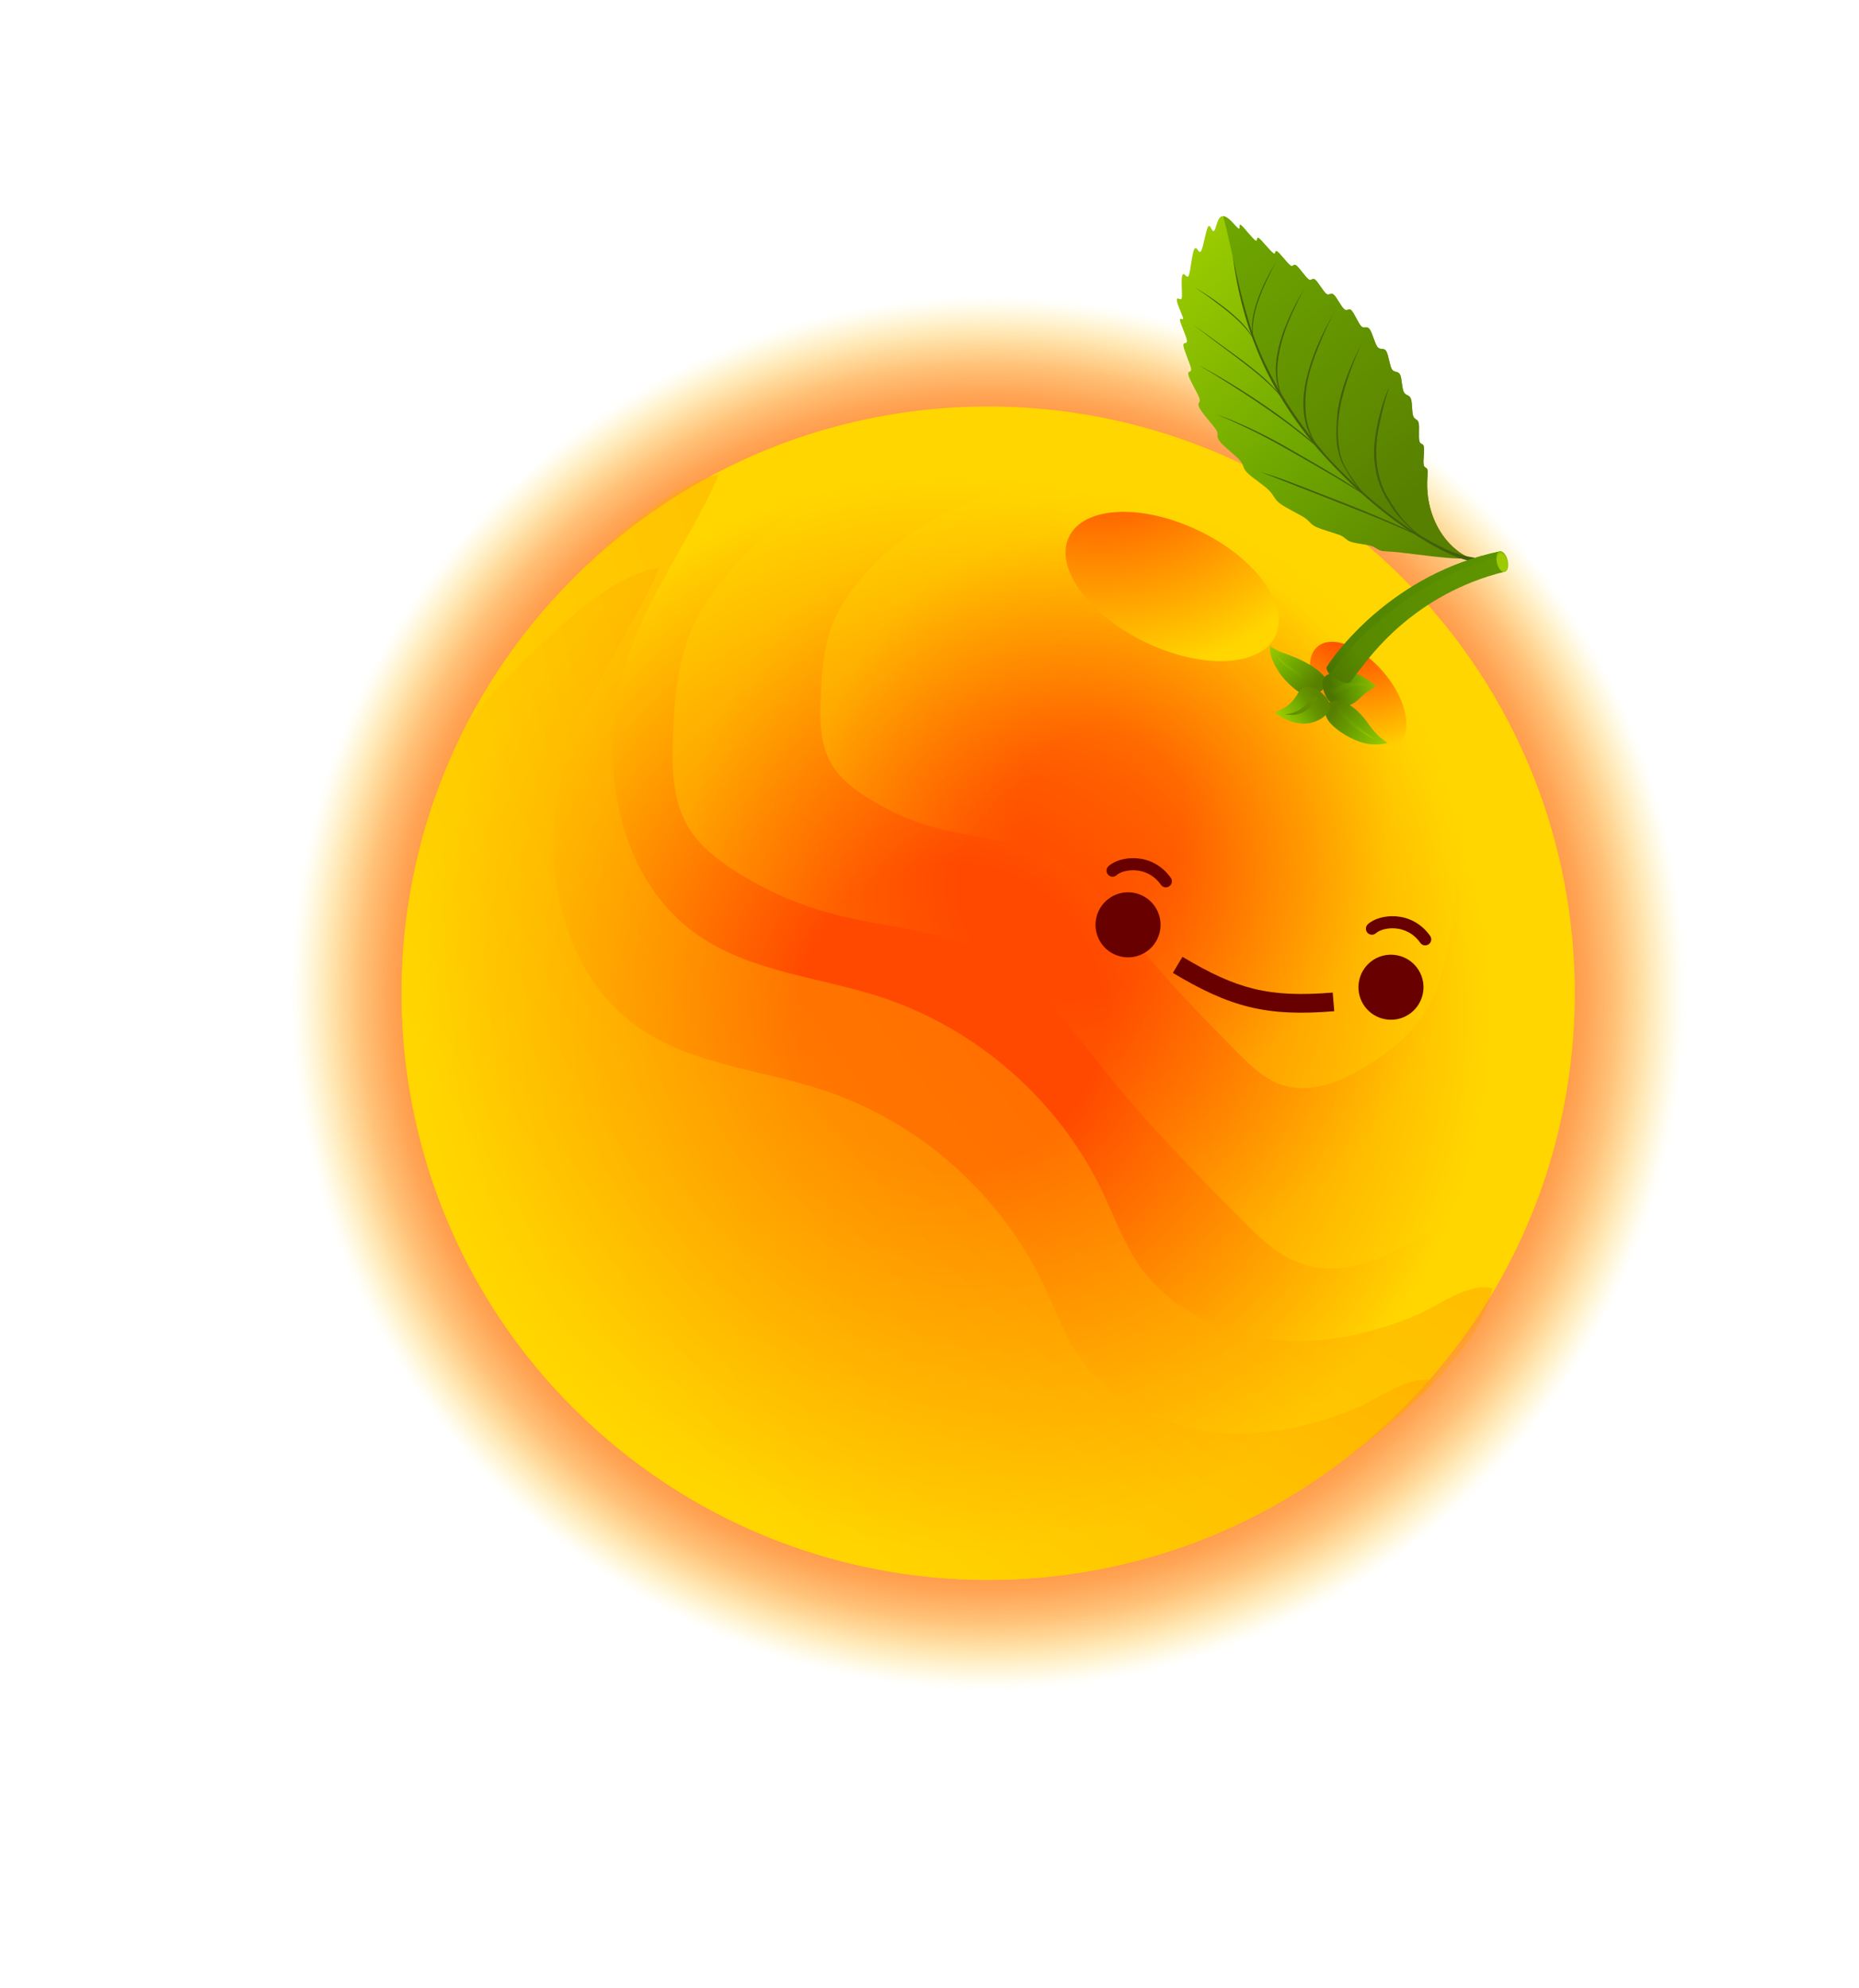 <svg width="375" height="401" viewBox="0 0 375 401" fill="none" xmlns="http://www.w3.org/2000/svg">
<path d="M299.321 300.293C354.54 245.074 354.54 155.547 299.321 100.328C244.102 45.11 154.575 45.11 99.357 100.328C44.138 155.547 44.138 245.074 99.357 300.293C154.575 355.511 244.102 355.511 299.321 300.293Z" fill="url(#paint0_radial_1766_25370)"/>
<path d="M283.017 283.988C329.231 237.774 329.231 162.847 283.017 116.633C236.803 70.419 161.875 70.419 115.661 116.633C69.447 162.847 69.447 237.774 115.661 283.988C161.875 330.202 236.803 330.202 283.017 283.988Z" fill="url(#paint1_radial_1766_25370)"/>
<path style="mix-blend-mode:screen" opacity="0.34" d="M308.787 181.088C311.543 196.769 310.861 212.611 305.605 227.705C301.562 239.315 292.377 246.512 281.828 252.07C275.995 255.148 269.073 257.023 262.804 254.968C257.899 253.358 254.054 249.589 250.408 245.924C240.911 236.37 231.479 226.711 223.042 216.21C215.95 207.375 209.226 197.65 199.198 192.385C189.843 187.48 178.858 187.12 168.631 184.506C161.397 182.66 154.475 179.639 148.187 175.615C144.57 173.285 141.075 170.539 138.86 166.855C135.867 161.875 135.517 155.776 135.706 149.972C136.038 139.792 136.729 130.228 142.401 121.63C147.742 113.524 154.929 106.687 163.111 101.498C175.004 93.951 189.909 88.686 204.028 89.273C255.55 91.404 299.857 130.351 308.768 181.097L308.787 181.088Z" fill="url(#paint2_radial_1766_25370)"/>
<path style="mix-blend-mode:screen" opacity="0.34" d="M292.358 164.677C294.375 176.164 293.873 187.782 290.028 198.852C287.064 207.365 280.332 212.639 272.605 216.711C268.334 218.965 263.249 220.338 258.656 218.842C255.058 217.668 252.246 214.903 249.575 212.213C242.615 205.206 235.703 198.132 229.519 190.434C224.32 183.957 219.387 176.826 212.039 172.972C205.183 169.374 197.134 169.118 189.634 167.196C184.331 165.842 179.256 163.636 174.654 160.672C172.002 158.967 169.446 156.95 167.817 154.252C165.62 150.606 165.364 146.127 165.506 141.875C165.743 134.413 166.254 127.406 170.412 121.099C174.322 115.162 179.597 110.143 185.591 106.337C194.303 100.807 205.23 96.943 215.58 97.379C253.344 98.941 285.824 127.482 292.358 164.687V164.677Z" fill="url(#paint3_radial_1766_25370)"/>
<path style="mix-blend-mode:multiply" opacity="0.4" d="M301.05 259.816C296.126 258.557 290.028 263.481 285.615 265.299C278.39 268.282 270.73 270.289 262.889 270.45C250.229 270.706 236.99 265.574 229.784 255.157C226.603 250.555 224.718 245.214 222.303 240.167C213.525 221.882 197.058 207.441 177.779 201.125C165.232 197.016 151.283 196.05 140.507 188.417C125.849 178.039 121.247 157.604 124.703 139.972C128.008 123.107 138.367 110.92 144.986 95.779C134.759 97.237 122.222 109.983 115.148 117.161C106.361 126.071 98.984 136.383 93.397 147.586C82.157 170.123 78.436 195.964 82.792 220.765C94.098 285.137 155.44 328.147 219.813 316.841C237.123 313.801 253.685 306.907 267.993 296.699C278.722 289.048 298.456 273.424 301.05 259.797V259.816Z" fill="url(#paint4_radial_1766_25370)"/>
<path style="mix-blend-mode:multiply" opacity="0.4" d="M219.813 316.859C237.123 313.82 253.685 306.926 267.993 296.718C273.741 292.618 282.074 286.217 288.968 279.067C289.015 278.868 289.091 278.67 289.119 278.48C284.195 277.221 278.097 282.145 273.684 283.963C266.459 286.946 258.798 288.953 250.958 289.114C238.297 289.37 225.059 284.238 217.853 273.821C214.671 269.219 212.787 263.879 210.372 258.831C201.594 240.546 185.127 226.105 165.847 219.789C153.3 215.68 139.352 214.714 128.576 207.081C113.917 196.703 109.315 176.268 112.772 158.636C116.076 141.771 126.436 129.584 133.055 114.443C122.828 115.901 110.291 128.647 103.217 135.825C99.978 139.101 96.948 142.576 94.117 146.203C93.88 146.667 93.624 147.122 93.388 147.586C82.148 170.123 78.426 195.964 82.782 220.765C94.088 285.137 155.431 328.147 219.803 316.841L219.813 316.859Z" fill="url(#paint5_radial_1766_25370)"/>
<path style="mix-blend-mode:screen" d="M257.264 128.296C254.281 134.508 242.539 135.057 231.044 129.527C219.548 123.997 212.654 114.49 215.637 108.278C218.62 102.066 230.362 101.517 241.858 107.047C253.353 112.577 260.247 122.084 257.264 128.296Z" fill="url(#paint6_radial_1766_25370)"/>
<path style="mix-blend-mode:screen" d="M282.131 149.963C279.214 152.396 273.192 149.991 268.684 144.584C264.177 139.177 262.889 132.823 265.806 130.389C268.722 127.956 274.745 130.361 279.252 135.768C283.759 141.175 285.047 147.529 282.131 149.963Z" fill="url(#paint7_radial_1766_25370)"/>
<g filter="url(#filter0_d_1766_25370)">
<path d="M266.582 136.477C265.351 135.957 263.656 134.688 262.236 133.135C261.185 131.998 260.058 130.237 259.546 128.75C258.978 127.235 259.243 126.288 259.234 126.307C259.243 126.393 260.872 127.444 262.416 127.879C263.467 128.287 265.768 129.11 267.936 130.521C269.006 131.241 270.057 132.159 270.692 133.277C271.355 134.366 267.889 137.017 266.592 136.468L266.582 136.477Z" fill="url(#paint8_linear_1766_25370)"/>
<path d="M266.052 133.135C264.054 131.828 262.539 130.682 261.686 129.764C260.815 128.845 260.569 128.277 260.569 128.277C260.569 128.277 261.061 128.826 261.961 129.527C262.861 130.228 264.13 131.051 265.484 131.904C266.828 132.737 267.463 133.513 267.444 133.76C267.406 133.996 266.999 133.769 266.061 133.135H266.052Z" fill="url(#paint9_linear_1766_25370)"/>
<path d="M270.36 136.213C269.518 134.338 269.688 133.287 270.086 132.662C270.483 132.074 271.819 131.44 273.902 131.374C275.408 131.326 277.33 132.074 278.551 132.889C279.811 133.675 280.559 134.461 280.568 134.451C280.568 134.451 279.101 135.199 278.248 135.976C277.955 136.25 277.519 136.582 277.15 136.961C276.762 137.32 276.345 137.728 275.55 138.087C274.802 138.447 273.694 138.656 272.69 138.372C271.705 138.106 270.891 137.387 270.351 136.213H270.36Z" fill="url(#paint10_linear_1766_25370)"/>
<path d="M271.639 135.067C273.409 134.149 275.218 133.495 276.582 133.694C277.917 133.817 278.58 134.196 278.58 134.167C278.58 134.167 277.803 134.101 276.724 134.262C275.635 134.385 274.442 134.944 273.23 135.635C272.017 136.298 271.023 136.222 270.739 136.005C270.446 135.768 270.739 135.455 271.629 135.067H271.639Z" fill="url(#paint11_linear_1766_25370)"/>
<path d="M271.535 137.491C273.694 136.733 276.241 138.485 278.267 140.947C278.958 141.847 279.773 143.106 280.786 144.11C281.761 145.123 282.879 145.814 282.879 145.824C282.926 145.824 280.985 146.458 278.665 145.985C277.15 145.767 273.779 144.29 271.695 142.206C269.546 140.152 270.228 137.945 271.535 137.491Z" fill="url(#paint12_linear_1766_25370)"/>
<path d="M273.902 139.489C277.642 143.513 280.284 145 280.294 145.057C280.294 145.057 279.413 144.754 278.201 144.044C276.989 143.362 275.483 142.216 274.11 140.89C272.747 139.574 272.33 138.618 272.396 138.362C272.481 138.088 272.983 138.476 273.902 139.48V139.489Z" fill="url(#paint13_linear_1766_25370)"/>
<path d="M269.622 135.758C271.071 137.084 271.61 138.154 271.156 139.224C270.692 140.237 269.281 141.402 267.302 141.828C265.9 142.15 263.817 141.79 262.406 141.109C260.986 140.446 260.143 139.717 260.133 139.735C260.133 139.726 261.459 139.158 262.397 138.552C263.325 137.936 264.092 137.065 264.934 135.645C265.787 134.224 267.709 133.988 269.622 135.758Z" fill="url(#paint14_linear_1766_25370)"/>
<path d="M268.088 137.888C266.79 139.422 265.218 140.114 264.025 140.171C262.87 140.275 262.217 139.991 262.226 140.01C262.226 140 262.927 140.047 263.817 139.754C264.736 139.47 265.834 138.864 266.667 137.907C268.466 135.881 269.527 136.468 268.088 137.888Z" fill="url(#paint15_linear_1766_25370)"/>
</g>
<path d="M246.753 43.602C248.013 43.773 249.187 45.705 249.821 46.093C250.342 46.405 249.746 44.995 250.371 45.44C250.891 45.837 252.596 48.072 253.221 48.498C253.789 48.896 253.334 47.599 253.959 48.053C254.528 48.479 256.223 50.619 256.838 51.064C257.435 51.49 257.046 50.297 257.69 50.752C258.296 51.197 259.669 53.072 260.304 53.536C260.929 53.981 260.844 53.053 261.488 53.536C262.113 53.99 263.296 55.837 263.95 56.32C264.565 56.784 264.66 55.913 265.294 56.396C265.881 56.879 266.904 58.734 267.52 59.236C268.116 59.729 268.419 58.886 269.016 59.407C269.631 59.909 270.54 61.85 271.156 62.361C271.743 62.882 272.036 62.049 272.605 62.589C273.144 63.138 274.025 65.193 274.555 65.77C275.218 66.424 275.625 65.647 276.231 66.329C276.818 67.049 277.292 69.208 277.841 69.956C278.409 70.694 279.138 70.041 279.621 70.808C280.095 71.603 280.303 73.639 280.748 74.454C281.231 75.211 282.008 74.766 282.415 75.552C282.803 76.347 282.765 78.327 283.191 79.112C283.636 79.851 284.29 79.586 284.583 80.4C284.905 81.148 284.773 83.165 285.076 83.932C285.36 84.709 285.947 84.453 286.155 85.268C286.373 85.997 286.089 88.213 286.326 88.989C286.524 89.766 287.093 89.311 287.225 90.144C287.367 90.883 287.026 92.919 287.178 93.752C287.339 94.51 287.888 94.159 287.992 94.964C288.059 95.485 287.68 97.341 288.049 100.21C288.56 104.036 290.274 107.7 293.115 110.342C295.056 112.151 296.581 112.52 297.064 112.681C297.102 112.7 297.149 112.7 297.187 112.71C297.159 112.71 297.13 112.7 297.111 112.71C297.14 112.71 297.168 112.719 297.187 112.729C297.149 112.71 297.102 112.71 297.064 112.7C296.553 112.596 295.047 112.738 292.907 112.587C290.757 112.435 287.945 112.113 283.314 111.536C280.862 111.195 279.243 111.251 278.712 111.109C277.784 110.882 277.576 110.39 276.591 110.106C275.597 109.803 273.608 109.651 272.491 109.272C271.383 108.865 271.44 108.401 270.294 107.928C269.101 107.464 266.61 106.829 265.379 106.223C264.177 105.579 264.158 105.03 262.965 104.291C261.743 103.543 259.281 102.388 258.079 101.46C256.933 100.513 257.037 99.945 255.939 98.856C254.859 97.748 252.539 96.347 251.564 95.315C250.579 94.301 251.033 93.866 250.096 92.834C249.206 91.801 246.772 90.021 245.986 88.932C245.191 87.862 245.996 87.749 245.295 86.65C244.613 85.571 242.397 83.317 241.896 82.152C241.384 81.025 242.341 81.395 241.914 80.239C241.583 79.273 239.926 76.613 239.727 75.618C239.509 74.624 240.447 75.268 240.267 74.312C240.049 73.346 238.846 70.666 238.714 69.747C238.6 68.81 239.538 69.567 239.433 68.696C239.32 67.825 238.136 65.344 238.023 64.606C237.89 63.867 238.799 64.795 238.657 64.141C238.487 63.479 237.36 61.197 237.388 60.467C237.417 59.719 238.278 60.827 238.401 60.07C238.524 59.284 238.193 56.386 238.505 55.534C238.837 54.653 239.433 56.405 239.793 55.572C240.172 54.691 240.437 51.083 240.92 50.259C241.403 49.398 241.82 51.386 242.284 50.629C242.776 49.805 243.259 46.311 243.704 45.714C244.178 45.051 244.481 47.03 244.916 46.538C245.447 45.932 245.513 43.565 246.734 43.602H246.753ZM297.206 112.738L297.272 112.748C297.272 112.748 297.253 112.748 297.206 112.738ZM297.272 112.738C297.272 112.738 297.253 112.738 297.206 112.719C297.253 112.719 297.272 112.738 297.272 112.738Z" fill="url(#paint16_linear_1766_25370)"/>
<path d="M249.831 46.093C250.352 46.405 249.755 44.994 250.38 45.439C250.901 45.837 252.605 48.072 253.23 48.498C253.799 48.896 253.344 47.598 253.969 48.053C254.537 48.479 256.232 50.619 256.848 51.064C257.444 51.49 257.056 50.297 257.7 50.752C258.306 51.197 259.679 53.072 260.313 53.536C260.938 53.981 260.853 53.053 261.497 53.536C262.122 53.99 263.306 55.837 263.959 56.32C264.575 56.784 264.669 55.912 265.304 56.395C265.891 56.878 266.914 58.734 267.529 59.236C268.126 59.728 268.429 58.886 269.025 59.407C269.641 59.908 270.55 61.85 271.165 62.361C271.752 62.882 272.046 62.048 272.614 62.588C273.154 63.138 274.034 65.192 274.565 65.77C275.228 66.423 275.635 65.647 276.241 66.329C276.828 67.048 277.301 69.207 277.851 69.955C278.419 70.694 279.148 70.041 279.631 70.808C280.104 71.603 280.313 73.639 280.758 74.453C281.241 75.211 282.017 74.766 282.424 75.552C282.813 76.347 282.775 78.326 283.201 79.112C283.646 79.851 284.299 79.586 284.593 80.4C284.915 81.148 284.782 83.165 285.085 83.932C285.369 84.709 285.956 84.453 286.165 85.267C286.383 85.996 286.098 88.212 286.335 88.989C286.534 89.765 287.102 89.311 287.235 90.144C287.377 90.883 287.036 92.919 287.187 93.752C287.348 94.509 287.898 94.159 288.002 94.964C288.068 95.485 287.689 97.341 288.059 100.21C288.589 104.168 290.407 107.994 293.447 110.617C295.454 112.378 296.922 112.605 297.196 112.719C290.397 111.81 284.167 106.696 278.883 102.729C268.751 94.841 259.774 84.434 254.442 72.701C250.465 63.213 249.348 53.431 246.734 43.593C248.003 43.744 249.177 45.695 249.812 46.083L249.831 46.093ZM297.215 112.728L297.282 112.738C297.282 112.738 297.263 112.738 297.215 112.728Z" fill="url(#paint17_linear_1766_25370)"/>
<path d="M299.213 112.728C300.425 112.88 301.193 114.045 298.124 113.495C295.388 113.079 292.471 111.923 289.299 110.143C280.237 105.087 272.463 98.089 265.645 90.333C255.92 78.639 250.636 66.546 248.676 51.689C249.727 56.831 250.607 60.628 252.208 65.846C255.475 75.694 260.882 84.159 267.595 91.953C274.508 99.395 282.472 106.441 291.752 110.806C294.375 112.037 297.045 112.473 299.213 112.738V112.728Z" fill="#435F0B"/>
<path d="M286.875 108.382C287.121 108.619 284.195 106.716 281.629 103.572C278.826 99.633 277.51 96.906 277.197 92.218C276.875 87.54 279.176 79.899 280.246 78.156C279.763 79.472 279.176 81.234 278.201 85.864C277.235 90.504 277.396 94.983 279.328 99.207C280.597 101.498 282.207 104.036 283.826 105.627C285.407 107.274 286.78 108.212 286.884 108.382H286.875Z" fill="#435F0B"/>
<path d="M275.872 100.39C276.033 100.665 273.533 98.373 271.667 95.059C269.186 91.252 269.451 87.436 269.792 83.127C270.512 78.27 272.453 73.507 274.754 69.189C274.754 69.17 272.983 72.806 271.771 76.688C270.304 81.224 269.328 85.731 270.218 90.835C270.626 93.563 272.188 95.58 273.419 97.35C274.659 99.102 275.777 100.267 275.862 100.39H275.872Z" fill="#435F0B"/>
<path d="M266.421 91.167C266.525 91.394 264.735 89.131 263.628 86.186C262.51 82.625 262.823 78.8 263.826 75.249C264.953 71.044 266.857 67.01 268.997 63.242C268.997 63.242 267.425 66.215 266.109 69.596C264.489 73.592 263.201 77.275 263.325 82.152C263.362 84.557 264.006 86.688 264.792 88.317C265.588 89.917 266.383 91.044 266.412 91.176L266.421 91.167Z" fill="#435F0B"/>
<path d="M258.552 79.899C258.571 80.088 257.558 78.241 257.397 75.628C257.17 73.014 257.87 69.662 258.902 66.831C260.058 63.753 261.544 60.808 263.211 57.977C263.192 57.977 262.094 60.06 260.938 62.57C259.49 65.751 258.401 68.583 257.842 72.304C257.548 74.245 257.634 76.073 257.889 77.474C258.145 78.866 258.562 79.794 258.562 79.899H258.552Z" fill="#435F0B"/>
<path d="M252.823 68.09C252.823 68.232 252.369 66.831 252.615 64.88C252.795 62.929 253.581 60.543 254.395 58.64C255.588 55.752 257.312 52.968 257.34 52.986C257.34 52.986 256.601 54.274 255.863 55.875C255.314 56.964 254.045 59.643 253.287 62.446C252.937 63.819 252.71 65.202 252.71 66.253C252.7 67.295 252.842 68.005 252.823 68.081V68.09Z" fill="#435F0B"/>
<path d="M286.865 108.411C287.121 108.43 284.328 106.981 280.663 105.38C276.619 103.61 272.529 101.962 268.4 100.381C263.684 98.591 258.988 96.555 254.139 95.153C254.139 95.135 258.164 96.678 262.046 98.231C266.724 100.078 271.411 101.877 276.08 103.761C278.788 104.841 281.326 105.967 283.333 106.829C285.312 107.738 286.733 108.363 286.865 108.411Z" fill="#435F0B"/>
<path d="M275.938 100.324C276.193 100.428 273.656 98.496 270.114 96.365C266.27 94.026 262.359 91.811 258.457 89.576C254.158 87.209 249.679 85.097 245.049 83.43C245.068 83.411 248.931 85.031 252.52 86.801C256.999 88.989 261.279 91.555 265.607 94.026C268.192 95.532 270.701 96.972 272.586 98.174C274.508 99.339 275.777 100.276 275.938 100.314V100.324Z" fill="#435F0B"/>
<path d="M266.667 91.015C266.904 91.129 264.906 89.14 262.103 86.915C259.092 84.5 255.938 82.266 252.7 80.154C249.196 77.862 245.607 75.665 241.905 73.696C241.905 73.696 244.926 75.476 247.804 77.313C251.422 79.586 254.973 81.953 258.429 84.453C260.503 85.94 262.425 87.483 263.968 88.743C265.521 89.983 266.525 90.939 266.658 91.015H266.667Z" fill="#435F0B"/>
<path d="M258.391 79.975C258.561 80.088 257.33 78.365 255.314 76.537C253.306 74.691 250.683 72.721 248.391 71.064C245.039 68.602 240.712 65.487 240.712 65.505C240.712 65.505 242.805 67.096 244.85 68.649C246.28 69.738 249.537 72.106 252.586 74.53C254.101 75.751 255.55 77.001 256.592 78.052C257.634 79.094 258.306 79.918 258.401 79.975H258.391Z" fill="#435F0B"/>
<path d="M252.69 68.147C252.814 68.232 252.141 66.925 250.92 65.562C249.689 64.179 247.994 62.749 246.441 61.594C244.196 59.861 241.053 57.949 241.072 57.967C241.072 57.967 242.539 58.971 243.969 60.003C244.935 60.733 247.189 62.323 249.13 64.094C250.124 64.965 251.014 65.912 251.639 66.698C252.283 67.475 252.634 68.1 252.7 68.147H252.69Z" fill="#435F0B"/>
<path d="M272.444 137.548C272.614 137.283 273.864 135.55 274.622 134.65C276.118 132.822 285.095 119.802 303.617 115.285L302.66 111.185C291.818 113.429 283.513 118.571 277.747 123.438C271.052 129.092 267.785 134.262 267.671 134.527C267.548 134.802 267.605 135.853 269.556 136.989C271.336 138.021 272.273 137.813 272.434 137.548H272.444Z" fill="url(#paint18_linear_1766_25370)"/>
<path d="M302.66 111.176L302.575 112.217C291.06 115.446 284.517 119.897 278.883 124.651C272.197 130.285 269.404 134.404 268.287 135.985C267.624 135.209 267.539 134.726 267.662 134.527C269.025 132.15 273.268 127.169 277.765 123.42C283.551 118.59 291.818 113.429 302.67 111.185L302.66 111.176Z" fill="url(#paint19_linear_1766_25370)"/>
<path d="M302.528 111.185C301.941 111.327 301.694 112.369 301.979 113.515C302.263 114.661 302.973 115.465 303.56 115.314C304.147 115.172 304.403 114.13 304.119 112.984C303.835 111.839 303.124 111.034 302.528 111.185Z" fill="#85BA00"/>
<path d="M302.566 111.555C301.997 111.697 301.761 112.644 302.016 113.686C302.272 114.727 302.944 115.456 303.512 115.314C304.071 115.172 304.317 114.225 304.062 113.174C303.806 112.133 303.143 111.403 302.575 111.546L302.566 111.555Z" fill="#9DCA00"/>
<path d="M286.97 200.623C286.136 204.146 282.595 206.333 279.072 205.49C275.55 204.657 273.362 201.115 274.205 197.593C275.038 194.07 278.58 191.883 282.102 192.726C285.625 193.559 287.812 197.1 286.97 200.623Z" fill="#680000"/>
<path d="M233.932 188.039C233.098 191.561 229.557 193.749 226.034 192.906C222.512 192.072 220.324 188.531 221.167 185.008C222 181.486 225.542 179.298 229.065 180.141C232.587 180.974 234.775 184.516 233.932 188.039Z" fill="#680000"/>
<path fill-rule="evenodd" clip-rule="evenodd" d="M229.121 175.539C227.303 175.397 225.817 175.974 225.258 176.495C224.766 176.95 223.989 176.921 223.535 176.429C223.08 175.937 223.108 175.16 223.601 174.706C224.794 173.598 227.019 172.935 229.311 173.105C231.678 173.285 234.273 174.384 236.167 177.044C236.555 177.594 236.432 178.351 235.883 178.739C235.333 179.128 234.576 179.005 234.188 178.455C232.767 176.457 230.864 175.671 229.131 175.539H229.121Z" fill="#680000"/>
<path fill-rule="evenodd" clip-rule="evenodd" d="M281.439 187.243C279.621 187.101 278.135 187.679 277.576 188.199C277.084 188.654 276.307 188.625 275.853 188.133C275.398 187.641 275.426 186.864 275.919 186.41C277.112 185.302 279.337 184.639 281.629 184.809C283.996 184.989 286.591 186.088 288.485 188.749C288.873 189.298 288.75 190.055 288.201 190.444C287.651 190.832 286.894 190.709 286.506 190.159C285.085 188.161 283.182 187.375 281.449 187.243H281.439Z" fill="#680000"/>
<path fill-rule="evenodd" clip-rule="evenodd" d="M252.094 203.104C247.047 201.883 242.312 199.638 236.593 196.22L238.524 192.981C244.102 196.305 248.458 198.341 252.984 199.44C257.501 200.529 262.321 200.718 268.836 200.188L269.148 203.947C262.406 204.496 257.151 204.335 252.094 203.104Z" fill="#680000"/>
<defs>
<filter id="filter0_d_1766_25370" x="248.18" y="122.307" width="39.7" height="35.853" filterUnits="userSpaceOnUse" color-interpolation-filters="sRGB">
<feFlood flood-opacity="0" result="BackgroundImageFix"/>
<feColorMatrix in="SourceAlpha" type="matrix" values="0 0 0 0 0 0 0 0 0 0 0 0 0 0 0 0 0 0 127 0" result="hardAlpha"/>
<feOffset dx="-3" dy="4"/>
<feGaussianBlur stdDeviation="4"/>
<feColorMatrix type="matrix" values="0 0 0 0 0.098 0 0 0 0 0.169 0 0 0 0 0 0 0 0 0.5 0"/>
<feBlend mode="normal" in2="BackgroundImageFix" result="effect1_dropShadow_1766_25370"/>
<feBlend mode="normal" in="SourceGraphic" in2="effect1_dropShadow_1766_25370" result="shape"/>
</filter>
<radialGradient id="paint0_radial_1766_25370" cx="0" cy="0" r="1" gradientUnits="userSpaceOnUse" gradientTransform="translate(199.339 200.311) rotate(-8.687) scale(141.2 141.2)">
<stop stop-color="#FF4900"/>
<stop offset="0.26" stop-color="#FF4900"/>
<stop offset="0.54" stop-color="#FF4A00" stop-opacity="0.99"/>
<stop offset="0.64" stop-color="#FF4D00" stop-opacity="0.97"/>
<stop offset="0.71" stop-color="#FF5400" stop-opacity="0.92"/>
<stop offset="0.76" stop-color="#FF5D00" stop-opacity="0.85"/>
<stop offset="0.81" stop-color="#FF6900" stop-opacity="0.77"/>
<stop offset="0.86" stop-color="#FF7800" stop-opacity="0.66"/>
<stop offset="0.9" stop-color="#FF8A00" stop-opacity="0.53"/>
<stop offset="0.93" stop-color="#FF9F00" stop-opacity="0.39"/>
<stop offset="0.96" stop-color="#FFB700" stop-opacity="0.22"/>
<stop offset="0.99" stop-color="#FFD000" stop-opacity="0.04"/>
<stop offset="1" stop-color="#FFD600" stop-opacity="0"/>
</radialGradient>
<radialGradient id="paint1_radial_1766_25370" cx="0" cy="0" r="1" gradientUnits="userSpaceOnUse" gradientTransform="translate(191.936 204.834) rotate(80.04) scale(118.7 118.7)">
<stop stop-color="#FF4900"/>
<stop offset="0.26" stop-color="#FF4900"/>
<stop offset="0.92" stop-color="#FFD600"/>
</radialGradient>
<radialGradient id="paint2_radial_1766_25370" cx="0" cy="0" r="1" gradientUnits="userSpaceOnUse" gradientTransform="translate(215.899 178.793) rotate(80.04) scale(86.058 86.058)">
<stop stop-color="#FF4900"/>
<stop offset="0.26" stop-color="#FF4900"/>
<stop offset="0.92" stop-color="#FFD600"/>
</radialGradient>
<radialGradient id="paint3_radial_1766_25370" cx="0" cy="0" r="1" gradientUnits="userSpaceOnUse" gradientTransform="translate(222.339 164.142) rotate(80.04) scale(63.081 63.081)">
<stop stop-color="#FF4900"/>
<stop offset="0.26" stop-color="#FF4900"/>
<stop offset="0.92" stop-color="#FFD600"/>
</radialGradient>
<radialGradient id="paint4_radial_1766_25370" cx="0" cy="0" r="1" gradientUnits="userSpaceOnUse" gradientTransform="translate(439.633 15.954) rotate(80.04) scale(436.158 436.158)">
<stop stop-color="#FF4900"/>
<stop offset="0.26" stop-color="#FF4900"/>
<stop offset="0.92" stop-color="#FFD600"/>
</radialGradient>
<radialGradient id="paint5_radial_1766_25370" cx="0" cy="0" r="1" gradientUnits="userSpaceOnUse" gradientTransform="translate(414.841 39.114) rotate(80.04) scale(404.954 404.954)">
<stop stop-color="#FF4900"/>
<stop offset="0.26" stop-color="#FF4900"/>
<stop offset="0.92" stop-color="#FFD600"/>
</radialGradient>
<radialGradient id="paint6_radial_1766_25370" cx="0" cy="0" r="1" gradientUnits="userSpaceOnUse" gradientTransform="translate(221.608 77.176) rotate(25.68) scale(64.992 64.992)">
<stop stop-color="#FF4900"/>
<stop offset="0.26" stop-color="#FF4900"/>
<stop offset="0.92" stop-color="#FFD600"/>
</radialGradient>
<radialGradient id="paint7_radial_1766_25370" cx="0" cy="0" r="1" gradientUnits="userSpaceOnUse" gradientTransform="translate(273.571 119.537) rotate(50.17) scale(35.853 35.853)">
<stop stop-color="#FF4900"/>
<stop offset="0.26" stop-color="#FF4900"/>
<stop offset="0.92" stop-color="#FFD600"/>
</radialGradient>
<linearGradient id="paint8_linear_1766_25370" x1="269.322" y1="135.532" x2="259.012" y2="126.571" gradientUnits="userSpaceOnUse">
<stop offset="0.13" stop-color="#588000"/>
<stop offset="0.55" stop-color="#6FA700"/>
<stop offset="1" stop-color="#9BCC00"/>
</linearGradient>
<linearGradient id="paint9_linear_1766_25370" x1="267.527" y1="134.046" x2="260.24" y2="128.14" gradientUnits="userSpaceOnUse">
<stop stop-color="#588000"/>
<stop offset="0.45" stop-color="#6FA700"/>
<stop offset="1" stop-color="#9BCC00"/>
</linearGradient>
<linearGradient id="paint10_linear_1766_25370" x1="270.213" y1="135.581" x2="280.672" y2="133.679" gradientUnits="userSpaceOnUse">
<stop offset="0.13" stop-color="#4C7400"/>
<stop offset="0.55" stop-color="#639B00"/>
<stop offset="1" stop-color="#8FC000"/>
</linearGradient>
<linearGradient id="paint11_linear_1766_25370" x1="271.084" y1="135.581" x2="278.668" y2="133.572" gradientUnits="userSpaceOnUse">
<stop stop-color="#4C7400"/>
<stop offset="0.55" stop-color="#639B00"/>
<stop offset="1" stop-color="#84B700"/>
</linearGradient>
<linearGradient id="paint12_linear_1766_25370" x1="270.581" y1="138.272" x2="282.367" y2="146.56" gradientUnits="userSpaceOnUse">
<stop offset="0.13" stop-color="#588000"/>
<stop offset="0.55" stop-color="#6FA700"/>
<stop offset="1" stop-color="#9BCC00"/>
</linearGradient>
<linearGradient id="paint13_linear_1766_25370" x1="272.251" y1="138.642" x2="279.677" y2="145.034" gradientUnits="userSpaceOnUse">
<stop stop-color="#588000"/>
<stop offset="0.55" stop-color="#6FA700"/>
<stop offset="1" stop-color="#9BCC00"/>
</linearGradient>
<linearGradient id="paint14_linear_1766_25370" x1="270.072" y1="136.373" x2="261.451" y2="141.725" gradientUnits="userSpaceOnUse">
<stop stop-color="#5C8400"/>
<stop offset="0.16" stop-color="#5F8900"/>
<stop offset="0.36" stop-color="#679700"/>
<stop offset="0.53" stop-color="#73AB00"/>
<stop offset="1" stop-color="#9FD000"/>
</linearGradient>
<linearGradient id="paint15_linear_1766_25370" x1="261.835" y1="126.621" x2="255.119" y2="126.916" gradientUnits="userSpaceOnUse">
<stop stop-color="#628E00"/>
<stop offset="0.47" stop-color="#73AB00"/>
<stop offset="1" stop-color="#9FD000"/>
</linearGradient>
<linearGradient id="paint16_linear_1766_25370" x1="293.807" y1="115.82" x2="238.512" y2="50.249" gradientUnits="userSpaceOnUse">
<stop stop-color="#588000"/>
<stop offset="0.46" stop-color="#6FA700"/>
<stop offset="1" stop-color="#9BCC00"/>
</linearGradient>
<linearGradient id="paint17_linear_1766_25370" x1="299.265" y1="111.217" x2="244.197" y2="45.914" gradientUnits="userSpaceOnUse">
<stop offset="0.21" stop-color="#588000"/>
<stop offset="1" stop-color="#6FA700"/>
</linearGradient>
<linearGradient id="paint18_linear_1766_25370" x1="265.176" y1="135.905" x2="311.56" y2="108.448" gradientUnits="userSpaceOnUse">
<stop stop-color="#4A7200"/>
<stop offset="0.18" stop-color="#588900"/>
<stop offset="1" stop-color="#619900"/>
</linearGradient>
<linearGradient id="paint19_linear_1766_25370" x1="267.466" y1="134.718" x2="298.742" y2="111.357" gradientUnits="userSpaceOnUse">
<stop stop-color="#477200"/>
<stop offset="0.14" stop-color="#518200"/>
<stop offset="1" stop-color="#5A9200"/>
</linearGradient>
</defs>
</svg>
